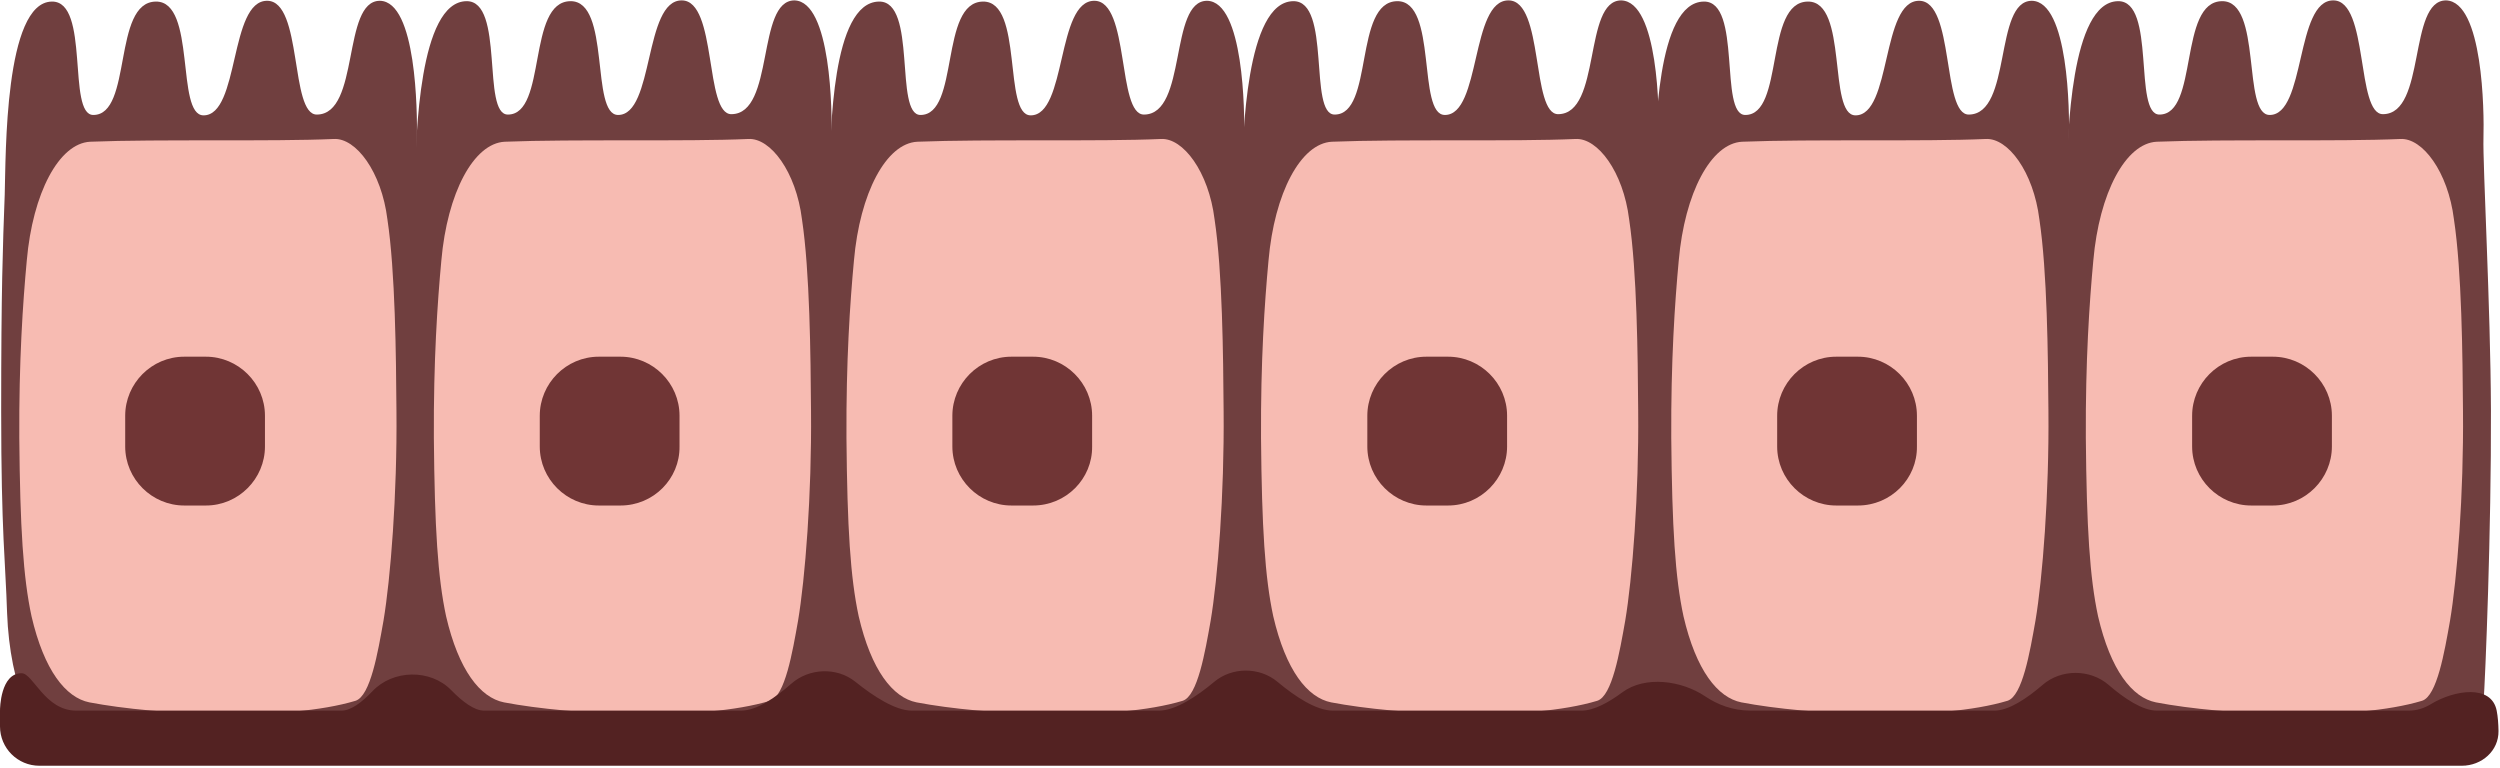 <svg width="635" height="195" viewBox="0 0 635 195" fill="none" xmlns="http://www.w3.org/2000/svg">
<path d="M105.9 35C105.7 41.8 106.6 77.8 106.7 104.2C106.8 134.4 107.5 171.9 107 178.7C106 191.5 94.4 189.3 87.3 189.3L17.4 189.4C8.7 189.4 2.5 174.3 1.8 155.7C1.4 142.9 0.3 135.4 0.3 104.4C0.3 73.4 0.7 63 1.2 49.4C1.5 39.5 1.1 0.5 13.2 0.4C22.9 0.3 17 29.2 23.7 29.2C33.7 29.2 28.5 0.5 39.6 0.4C49.9 0.3 44.6 29.3 51.7 29.3C60.9 29.3 58.2 0.1 67.9 0.2C76.9 0.3 73.6 29.2 80.5 29.1C91.5 29 86.8 0.2 96.5 0.2C105.8 0.4 106 28.4 105.9 35Z" fill="#703F3F"/>
<path d="M98.4 55.7C100.4 69 100.6 90.3 100.7 104.4C100.9 125.6 99.2 147 97.4 157.7C96 165.6 94.1 176.8 90.3 178C73.1 183.2 39.9 181.7 22.7 178.4C16.7 177.2 11.2 170.3 8 156.5C5.9 146.7 5.1 134.1 4.9 111.2C4.8 91.7 5.8 76.9 6.8 66.2C8.3 49 15 36.4 22.9 36C40.5 35.3 69.1 36 84.8 35.3C90.4 35 96.9 43.6 98.4 55.7Z" fill="#F7BBB2"/>
<path d="M52.3 128.4H46.8C38.6 128.4 31.8 121.7 31.8 113.4V105.6C31.8 97.4 38.5 90.6 46.8 90.6H52.3C60.5 90.6 67.3 97.3 67.3 105.6V113.4C67.3 121.6 60.6 128.4 52.3 128.4Z" fill="#703535"/>
<path d="M211.2 35C211 41.8 213 77.8 213.1 104.2C213.2 134.4 213.3 171.2 212.9 178C211.9 190.8 199.7 189.3 192.6 189.3L122.7 189.4C105.2 189.4 107.1 175.5 106.5 156.9C106.1 144.1 105.6 135.4 105.6 104.3C105.6 73.2 104.9 58.5 105.4 44.9C105.7 35 106.4 0.4 118.5 0.3C128.2 0.2 122.3 29.1 129 29.1C139 29.1 133.8 0.4 144.9 0.3C155.2 0.2 149.9 29.2 157 29.2C166.2 29.2 163.5 -1.22935e-05 173.2 0.1C182.2 0.2 178.9 29.1 185.8 29C196.8 28.9 192.1 0.1 201.8 0.1C211.1 0.4 211.4 28.4 211.2 35Z" fill="#703F3F"/>
<path d="M203.7 55.7C205.7 69 205.9 90.3 206 104.4C206.2 125.6 204.5 147 202.7 157.7C201.3 165.6 199.4 176.8 195.6 178C178.4 183.2 145.2 181.7 128 178.4C122 177.2 116.5 170.3 113.3 156.5C111.2 146.7 110.4 134.1 110.2 111.2C110.1 91.7 111.1 76.9 112.1 66.2C113.6 49 120.3 36.4 128.2 36C145.8 35.3 174.4 36 190.1 35.3C195.7 35 202.2 43.6 203.7 55.7Z" fill="#F7BBB2"/>
<path d="M157.6 128.4H152.1C143.9 128.4 137.1 121.7 137.1 113.4V105.6C137.1 97.4 143.8 90.6 152.1 90.6H157.6C165.8 90.6 172.6 97.3 172.6 105.6V113.4C172.7 121.6 166 128.4 157.6 128.4Z" fill="#703535"/>
<path d="M316 35C315.8 41.8 316.7 77.8 316.8 104.2C316.9 134.4 317.6 171.9 317.1 178.7C316.1 191.5 304.5 189.3 297.4 189.3L227.5 189.4C214.5 189.7 210.3 180.7 211.4 156.2C211 143.4 210.4 135.4 210.4 104.4C210.4 73.4 210.3 57.5 210.7 43.9C211 34 211.2 0.5 223.3 0.4C233 0.3 227.1 29.2 233.8 29.2C243.8 29.2 238.6 0.5 249.7 0.4C260 0.3 254.7 29.3 261.8 29.3C271 29.3 268.3 0.1 278 0.2C287 0.3 283.7 29.2 290.6 29.1C301.6 29 296.9 0.2 306.6 0.2C315.9 0.4 316.2 28.4 316 35Z" fill="#703F3F"/>
<path d="M308.5 55.7C310.5 69 310.7 90.3 310.8 104.4C311 125.6 309.3 147 307.5 157.7C306.1 165.6 304.2 176.8 300.4 178C283.2 183.2 250 181.7 232.8 178.4C226.8 177.2 221.3 170.3 218.1 156.5C216 146.7 215.2 134.1 215 111.2C214.9 91.7 215.9 76.9 216.9 66.2C218.4 49 225.1 36.4 233 36C250.6 35.3 279.2 36 294.9 35.3C300.5 35 307 43.6 308.5 55.7Z" fill="#F7BBB2"/>
<path d="M262.4 128.4H256.9C248.7 128.4 241.9 121.7 241.9 113.4V105.6C241.9 97.4 248.6 90.6 256.9 90.6H262.4C270.6 90.6 277.4 97.3 277.4 105.6V113.4C277.5 121.6 270.8 128.4 262.4 128.4Z" fill="#703535"/>
<path d="M421.3 35C421.1 41.8 423.1 77.8 423.2 104.2C423.3 134.4 421.8 171.9 421.3 178.7C420.3 191.5 409.8 189.3 402.6 189.3L332.7 189.4C315.2 189.4 317.1 175.5 316.5 156.9C316.1 144.1 315.6 135.4 315.6 104.3C315.6 73.2 314.9 58.5 315.4 44.9C315.7 35 316.4 0.4 328.5 0.3C338.2 0.2 332.3 29.1 339 29.1C349 29.1 343.8 0.4 354.9 0.3C365.2 0.2 359.9 29.2 367 29.2C376.2 29.2 373.5 -1.22935e-05 383.2 0.1C392.2 0.2 388.9 29.1 395.8 29C406.8 28.9 402.1 0.1 411.8 0.1C421.2 0.4 421.5 28.4 421.3 35Z" fill="#703F3F"/>
<path d="M413.8 55.7C415.8 69 416 90.3 416.1 104.4C416.3 125.6 414.6 147 412.8 157.7C411.4 165.6 409.5 176.8 405.7 178C388.5 183.2 355.3 181.7 338.1 178.4C332.1 177.2 326.6 170.3 323.4 156.5C321.3 146.7 320.5 134.1 320.3 111.2C320.2 91.7 321.2 76.9 322.2 66.2C323.7 49 330.4 36.4 338.3 36C355.9 35.3 384.5 36 400.2 35.3C405.8 35 412.3 43.6 413.8 55.7Z" fill="#F7BBB2"/>
<path d="M367.8 128.4H362.3C354.1 128.4 347.3 121.7 347.3 113.4V105.6C347.3 97.4 354 90.6 362.3 90.6H367.8C376 90.6 382.8 97.3 382.8 105.6V113.4C382.8 121.6 376.1 128.4 367.8 128.4Z" fill="#703535"/>
<path d="M525.5 35C525.3 41.8 526.2 77.8 526.3 104.2C526.4 134.4 527.1 171.9 526.6 178.7C525.6 191.5 514 189.3 506.9 189.3L437 189.4C424 189.7 419.8 180.7 420.9 156.2C420.5 143.4 419.9 135.4 419.9 104.4C419.9 73.4 419.8 57.5 420.2 43.9C420.5 34 420.7 0.5 432.8 0.4C442.5 0.3 436.6 29.2 443.3 29.2C453.3 29.2 448.1 0.5 459.2 0.4C469.5 0.3 464.2 29.3 471.3 29.3C480.5 29.3 477.8 0.1 487.5 0.2C496.5 0.3 493.2 29.2 500.1 29.1C511.1 29 506.4 0.2 516.1 0.2C525.4 0.4 525.7 28.4 525.5 35Z" fill="#703F3F"/>
<path d="M518 55.7C520 69 520.2 90.3 520.3 104.4C520.5 125.6 518.8 147 517 157.7C515.6 165.6 513.7 176.8 509.9 178C492.7 183.2 459.5 181.7 442.3 178.4C436.3 177.2 430.8 170.3 427.6 156.5C425.5 146.7 424.7 134.1 424.5 111.2C424.4 91.7 425.4 76.9 426.4 66.2C427.9 49 434.6 36.4 442.5 36C460.1 35.3 488.7 36 504.4 35.3C510 35 516.5 43.6 518 55.7Z" fill="#F7BBB2"/>
<path d="M471.9 128.4H466.4C458.2 128.4 451.4 121.7 451.4 113.4V105.6C451.4 97.4 458.1 90.6 466.4 90.6H471.9C480.1 90.6 486.9 97.3 486.9 105.6V113.4C487 121.6 480.3 128.4 471.9 128.4Z" fill="#703535"/>
<path d="M630.8 35C630.6 41.8 632.6 77.8 632.7 104.2C632.8 134.4 631.3 171.9 630.8 178.7C629.8 191.5 619.3 189.3 612.1 189.3L542.2 189.4C524.7 189.4 526.6 175.5 526 156.9C525.6 144.1 525.1 135.4 525.1 104.3C525.1 73.2 524.4 58.5 524.9 44.9C525.2 35 525.9 0.4 538 0.3C547.7 0.2 541.8 29.1 548.5 29.1C558.5 29.1 553.3 0.4 564.4 0.3C574.7 0.2 569.4 29.2 576.5 29.2C585.7 29.2 583 -1.22935e-05 592.7 0.1C601.7 0.2 598.4 29.1 605.3 29C616.3 28.9 611.6 0.1 621.3 0.1C630.7 0.4 631 28.4 630.8 35Z" fill="#703F3F"/>
<path d="M623.3 55.7C625.3 69 625.5 90.3 625.6 104.4C625.8 125.6 624.1 147 622.3 157.7C620.9 165.6 619 176.8 615.2 178C598 183.2 564.8 181.7 547.6 178.4C541.6 177.2 536.1 170.3 532.9 156.5C530.8 146.7 530 134.1 529.8 111.2C529.7 91.7 530.7 76.9 531.7 66.2C533.2 49 539.9 36.4 547.8 36C565.4 35.3 594 36 609.7 35.3C615.3 35 621.8 43.6 623.3 55.7Z" fill="#F7BBB2"/>
<path d="M577.3 128.4H571.8C563.6 128.4 556.8 121.7 556.8 113.4V105.6C556.8 97.4 563.5 90.6 571.8 90.6H577.3C585.5 90.6 592.3 97.3 592.3 105.6V113.4C592.3 121.6 585.6 128.4 577.3 128.4Z" fill="#703535"/>
<g filter="url(#filter0_ii)">
<path d="M1.02503e-05 180.523C1.02503e-05 180.508 -2.7449e-05 180.496 2.1474e-05 180.481C0.002 180.011 0.101 171 5.474 171C8.417 171 11.369 180.5 19.37 180.5C37.855 180.5 65.896 180.5 86.744 180.5C89.143 180.5 91.949 178.371 94.611 175.558C99.815 170.056 109.322 169.873 114.608 175.296C117.476 178.238 120.485 180.5 122.958 180.5C148.447 180.5 162.737 180.5 188.226 180.5C192.204 180.5 196.998 177.19 200.963 173.68C205.48 169.681 212.559 169.383 217.259 173.166C221.847 176.86 227.426 180.5 231.598 180.5C256.1 180.5 269.838 180.5 294.34 180.5C298.585 180.5 304 176.874 308.408 173.188C312.969 169.373 319.926 169.373 324.487 173.188C328.895 176.874 334.31 180.5 338.554 180.5C363.221 180.5 377.051 180.5 401.718 180.5C404.824 180.5 408.576 178.442 412.069 175.85C417.845 171.564 427.126 172.841 433.094 176.856C436.215 178.954 440.073 180.5 444.669 180.5C468.842 180.5 482.395 180.5 506.568 180.5C510.251 180.5 514.877 177.367 518.815 173.965C523.522 169.898 530.881 169.898 535.589 173.965C539.527 177.367 544.153 180.5 547.835 180.5C572.831 180.5 586.845 180.5 611.84 180.5C613.918 180.5 615.782 179.866 617.433 178.859C623.329 175.26 632.819 173.723 634.158 180.5C634.461 182.036 634.59 183.851 634.619 185.656C634.7 190.713 630.354 194.5 625.297 194.5H10C4.477 194.5 1.02503e-05 190.023 1.02503e-05 184.5V180.523Z" fill="#532222"/>
</g>
<defs>
<filter id="filter0_ii" x="0" y="170.327" width="634.62" height="24.173" filterUnits="userSpaceOnUse" color-interpolation-filters="sRGB">
<feFlood flood-opacity="0" result="BackgroundImageFix"/>
<feBlend mode="normal" in="SourceGraphic" in2="BackgroundImageFix" result="shape"/>
<feColorMatrix in="SourceAlpha" type="matrix" values="0 0 0 0 0 0 0 0 0 0 0 0 0 0 0 0 0 0 127 0" result="hardAlpha"/>
<feOffset dy="4"/>
<feComposite in2="hardAlpha" operator="arithmetic" k2="-1" k3="1"/>
<feColorMatrix type="matrix" values="0 0 0 0 1 0 0 0 0 1 0 0 0 0 1 0 0 0 0.25 0"/>
<feBlend mode="normal" in2="shape" result="effect1_innerShadow"/>
<feColorMatrix in="SourceAlpha" type="matrix" values="0 0 0 0 0 0 0 0 0 0 0 0 0 0 0 0 0 0 127 0" result="hardAlpha"/>
<feOffset dy="-4"/>
<feComposite in2="hardAlpha" operator="arithmetic" k2="-1" k3="1"/>
<feColorMatrix type="matrix" values="0 0 0 0 0 0 0 0 0 0 0 0 0 0 0 0 0 0 0.25 0"/>
<feBlend mode="normal" in2="effect1_innerShadow" result="effect2_innerShadow"/>
</filter>
</defs>
</svg>
